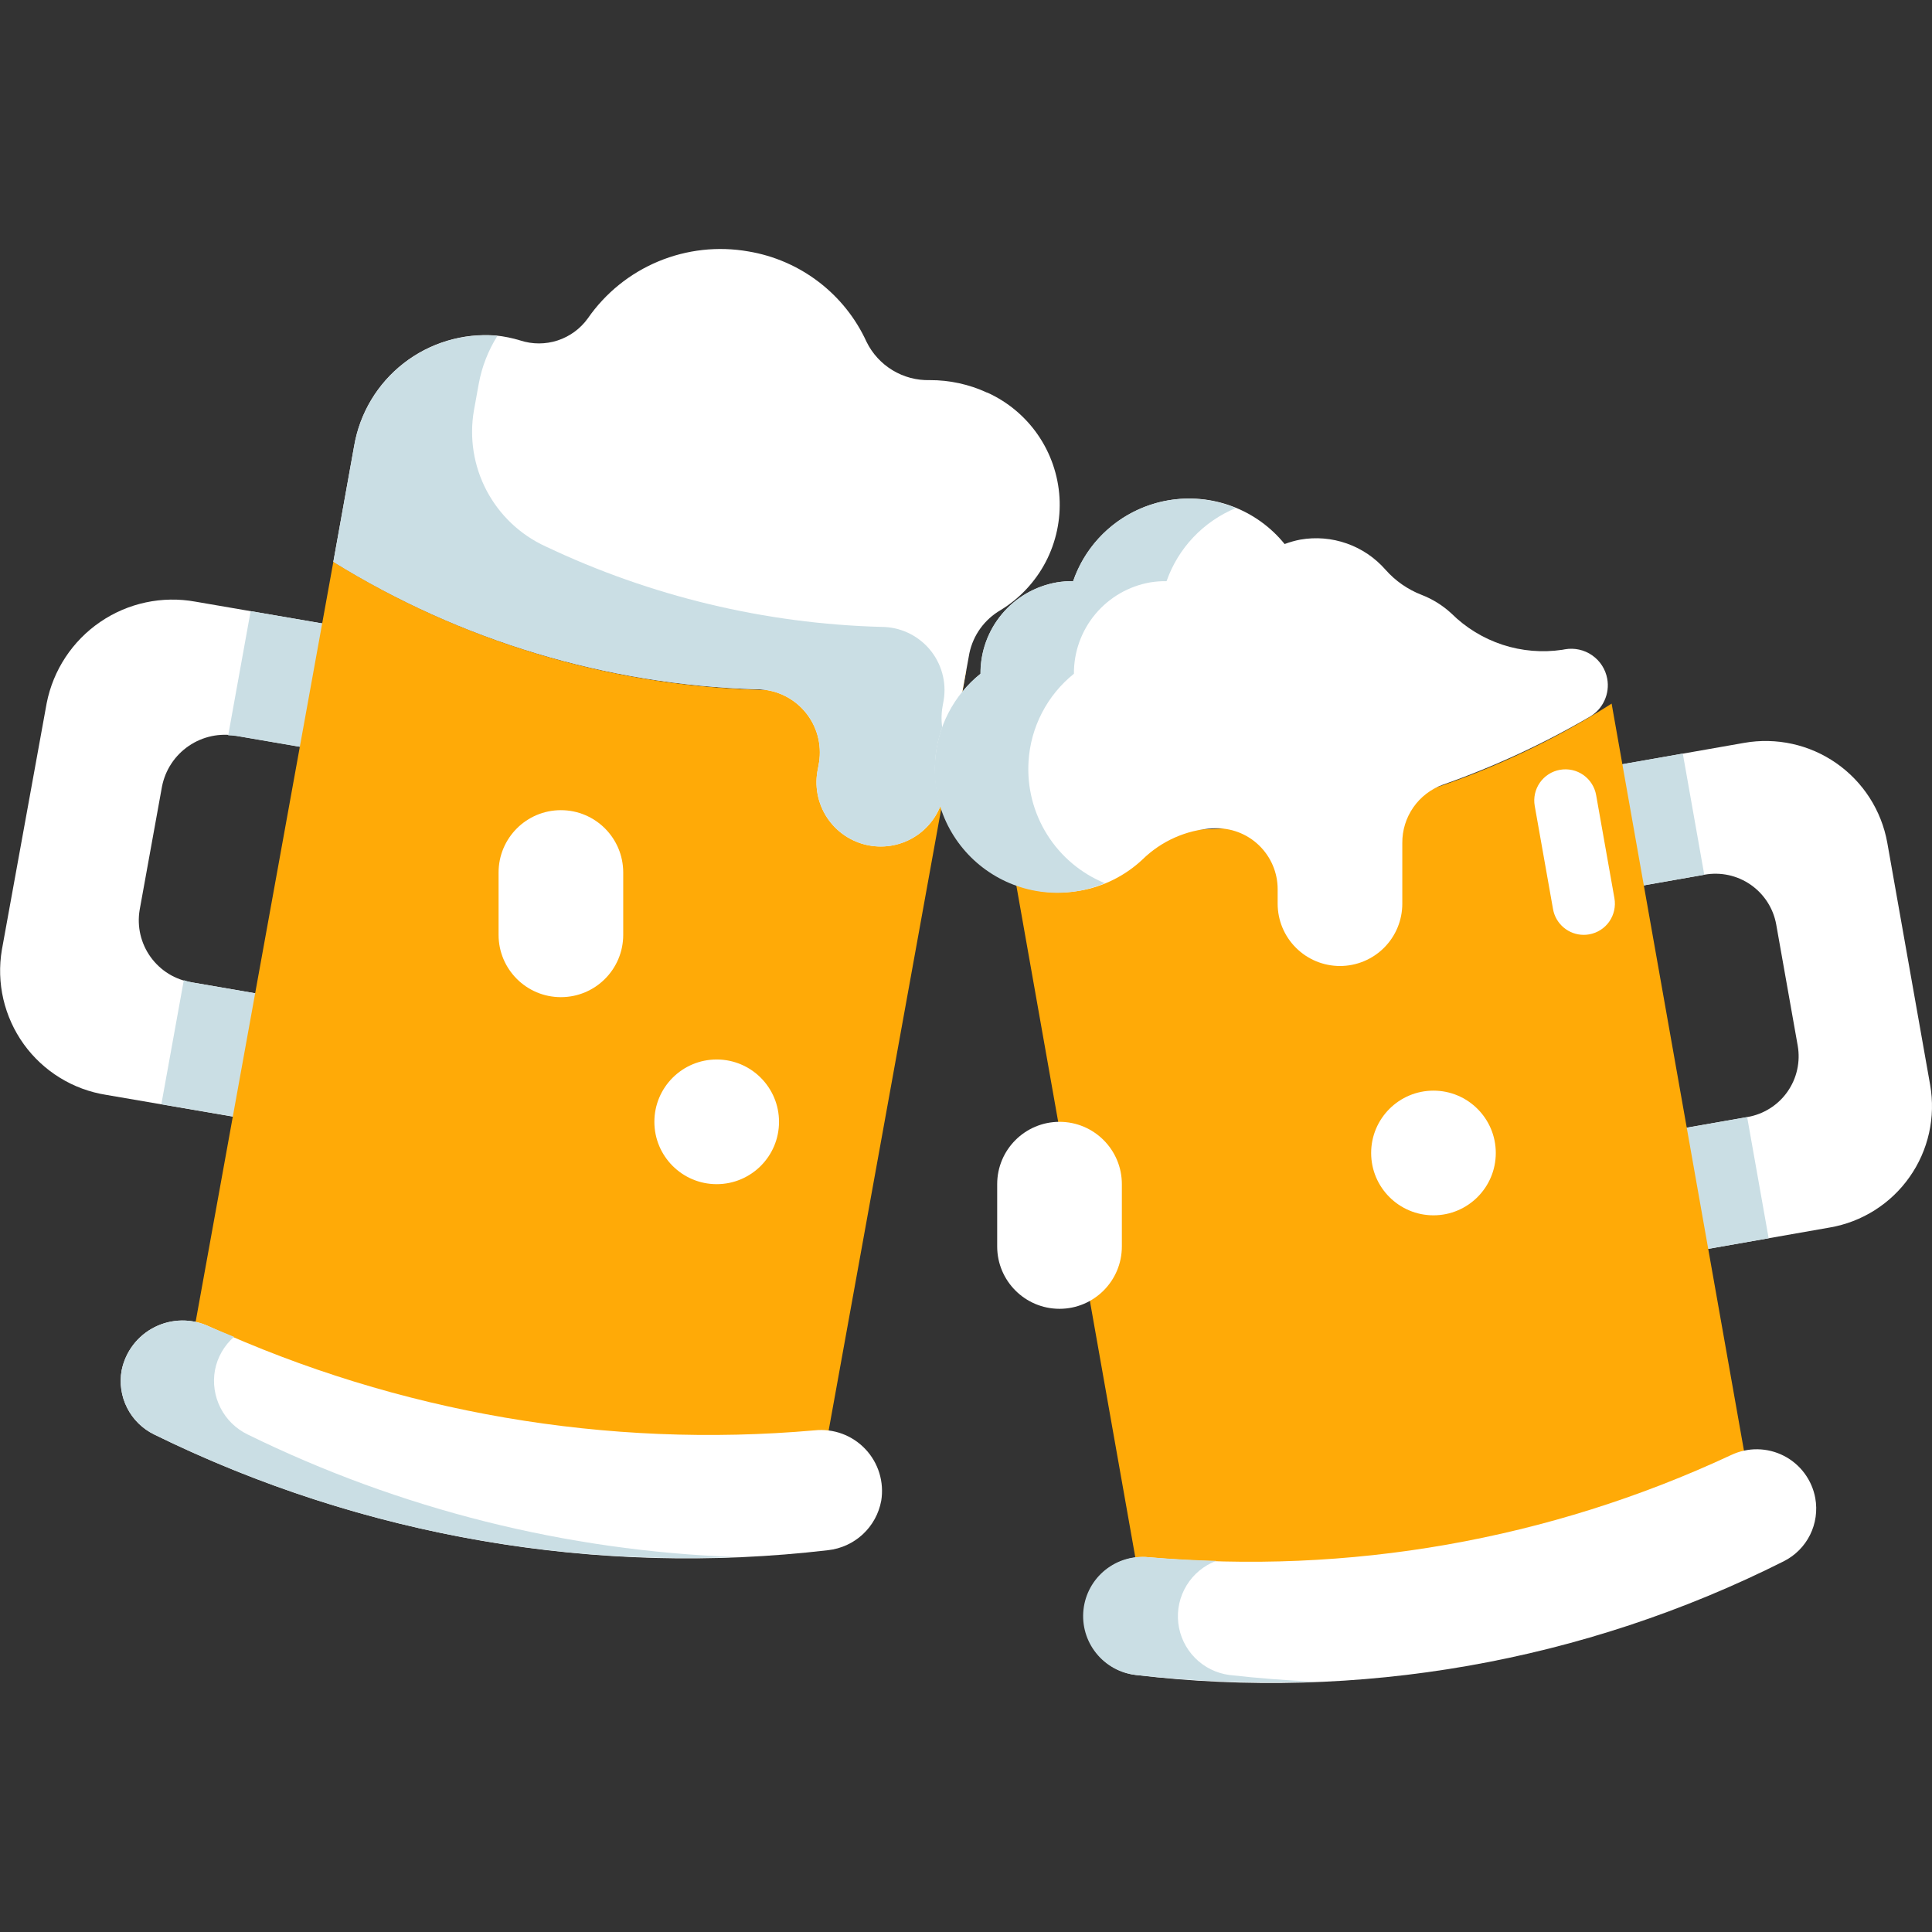<svg width="64" height="64" viewBox="0 0 64 64" fill="none" xmlns="http://www.w3.org/2000/svg">
<rect x="0" y="0" width="64" height="64" fill="#333333" stroke="none"/>
<g id="Beer Party">
<g id="Layer 31">
<path id="Vector" d="M63.939 35.941L62.518 27.913C62.325 26.846 61.718 25.9 60.829 25.281C59.94 24.661 58.841 24.42 57.774 24.609L51.726 25.671L52.437 29.684L56.466 28.975C56.73 28.928 57.002 28.933 57.264 28.99C57.526 29.047 57.775 29.156 57.995 29.309C58.216 29.463 58.404 29.658 58.549 29.884C58.694 30.11 58.793 30.363 58.84 30.627L59.552 34.641C59.598 34.905 59.592 35.175 59.533 35.437C59.475 35.699 59.365 35.946 59.211 36.166C59.057 36.385 58.861 36.572 58.634 36.715C58.408 36.859 58.155 36.956 57.891 37.002L53.858 37.71L54.57 41.724L60.618 40.662C61.146 40.571 61.651 40.376 62.104 40.089C62.557 39.802 62.949 39.429 63.257 38.99C63.566 38.552 63.785 38.057 63.902 37.534C64.019 37.011 64.031 36.469 63.939 35.941Z" fill="white"/>
<path id="Vector_2" d="M52.437 29.682L56.456 28.977L55.745 24.963L51.726 25.669L52.437 29.682ZM57.877 37.006L53.858 37.711L54.57 41.724L58.589 41.019L57.877 37.006Z" fill="#CADEE4"/>
<path id="Vector_3" d="M10.548 33.264L6.354 32.542C6.082 32.499 5.821 32.403 5.587 32.259C5.353 32.115 5.15 31.925 4.989 31.702C4.828 31.479 4.714 31.226 4.651 30.958C4.589 30.69 4.581 30.413 4.626 30.142L5.366 26.057C5.473 25.508 5.792 25.024 6.254 24.709C6.716 24.394 7.283 24.274 7.833 24.375L12.027 25.098L12.767 21.013L6.475 19.931C5.376 19.731 4.243 19.972 3.321 20.602C2.398 21.232 1.761 22.199 1.546 23.295L0.062 31.464C-0.03 32.007 -0.013 32.562 0.111 33.099C0.236 33.635 0.465 34.141 0.786 34.588C1.108 35.035 1.515 35.414 1.984 35.702C2.452 35.991 2.974 36.183 3.518 36.269L9.805 37.348L10.548 33.264Z" fill="white"/>
<path id="Vector_4" d="M10.547 33.264L6.352 32.542C6.263 32.524 6.175 32.5 6.089 32.47L5.345 36.58L9.808 37.346L10.547 33.264ZM12.026 25.096L12.765 21.011L8.303 20.245L7.559 24.361C7.65 24.361 7.741 24.368 7.832 24.38L12.026 25.096Z" fill="#CADEE4"/>
<path id="Vector_5" d="M6.047 46.179L27.017 49.78L32.009 22.209C24.818 23.781 17.298 22.489 11.043 18.608L6.047 46.179Z" fill="#FFAA07"/>
<path id="Vector_6" d="M5.106 47.518C12.024 50.917 19.776 52.248 27.432 51.352C27.862 51.304 28.266 51.119 28.583 50.824C28.9 50.529 29.113 50.14 29.192 49.714C29.242 49.407 29.22 49.093 29.129 48.796C29.037 48.499 28.879 48.227 28.665 48.002C28.451 47.776 28.189 47.603 27.897 47.495C27.605 47.388 27.293 47.349 26.984 47.382C20.111 47.987 13.198 46.8 6.921 43.938C6.638 43.806 6.33 43.739 6.018 43.743C5.707 43.748 5.4 43.823 5.122 43.963C4.843 44.103 4.6 44.304 4.411 44.552C4.222 44.8 4.092 45.087 4.03 45.393C3.953 45.816 4.016 46.252 4.211 46.636C4.405 47.02 4.719 47.33 5.106 47.518Z" fill="white"/>
<path id="Vector_7" d="M8.202 47.518C7.815 47.331 7.499 47.021 7.304 46.637C7.109 46.254 7.044 45.816 7.12 45.392C7.201 44.963 7.424 44.572 7.753 44.285C7.477 44.166 7.197 44.063 6.92 43.938C6.638 43.806 6.329 43.739 6.018 43.744C5.706 43.748 5.4 43.823 5.121 43.964C4.843 44.104 4.6 44.305 4.411 44.553C4.222 44.801 4.092 45.088 4.03 45.394C3.953 45.817 4.017 46.254 4.211 46.638C4.406 47.021 4.721 47.331 5.107 47.519C11.091 50.461 17.717 51.856 24.379 51.578C18.761 51.378 13.249 49.995 8.202 47.518Z" fill="#CADEE4"/>
<path id="Vector_8" d="M58.187 50.402L38.025 53.941L33.227 26.846C36.655 27.611 40.2 27.692 43.659 27.085C47.119 26.478 50.424 25.194 53.387 23.308L58.187 50.402Z" fill="#FFAA07"/>
<path id="Vector_9" d="M59.092 51.718C52.462 55.053 44.997 56.364 37.627 55.486C37.209 55.435 36.819 55.251 36.515 54.961C36.21 54.671 36.007 54.291 35.936 53.876C35.883 53.579 35.901 53.273 35.986 52.983C36.072 52.693 36.223 52.427 36.429 52.205C36.634 51.983 36.888 51.812 37.17 51.705C37.453 51.597 37.756 51.556 38.057 51.586C44.673 52.178 51.328 51.01 57.346 48.2C57.62 48.07 57.92 48.004 58.223 48.009C58.526 48.014 58.824 48.088 59.093 48.226C59.363 48.364 59.597 48.563 59.777 48.806C59.958 49.05 60.08 49.331 60.134 49.629C60.208 50.043 60.147 50.47 59.96 50.846C59.772 51.223 59.468 51.528 59.092 51.718Z" fill="white"/>
<path id="Vector_10" d="M40.724 55.486C40.29 55.428 39.888 55.228 39.582 54.916C39.275 54.604 39.082 54.199 39.032 53.765C38.982 53.33 39.079 52.892 39.307 52.519C39.535 52.145 39.881 51.859 40.29 51.705C39.545 51.686 38.8 51.646 38.057 51.586C37.54 51.529 37.021 51.679 36.615 52.005C36.209 52.33 35.949 52.803 35.892 53.32C35.835 53.838 35.985 54.356 36.311 54.762C36.636 55.169 37.109 55.429 37.627 55.486C39.594 55.708 41.576 55.782 43.555 55.707C42.618 55.667 41.674 55.593 40.724 55.486Z" fill="#CADEE4"/>
<path id="Vector_11" d="M32.695 13.005C32.102 12.73 31.455 12.59 30.801 12.592C30.367 12.604 29.938 12.49 29.567 12.265C29.195 12.04 28.896 11.713 28.705 11.323C28.348 10.542 27.804 9.861 27.121 9.339C26.439 8.817 25.638 8.47 24.791 8.329C23.785 8.152 22.75 8.267 21.807 8.66C20.864 9.053 20.054 9.708 19.472 10.547C19.225 10.89 18.875 11.146 18.472 11.278C18.07 11.409 17.636 11.409 17.234 11.278C16.97 11.197 16.699 11.142 16.425 11.114C15.329 11.03 14.241 11.357 13.374 12.031C12.506 12.706 11.921 13.68 11.734 14.763L11.043 18.608C15.265 21.224 20.103 22.681 25.067 22.833C25.37 22.833 25.67 22.899 25.945 23.026C26.22 23.153 26.464 23.338 26.66 23.569C26.857 23.799 27 24.07 27.082 24.362C27.163 24.654 27.18 24.96 27.132 25.259L27.095 25.465C27.035 25.741 27.031 26.027 27.083 26.304C27.135 26.582 27.241 26.847 27.397 27.083C27.552 27.319 27.752 27.522 27.987 27.679C28.221 27.837 28.485 27.947 28.762 28.001C29.039 28.056 29.324 28.055 29.601 27.999C29.878 27.942 30.14 27.831 30.374 27.672C30.607 27.513 30.806 27.308 30.96 27.072C31.114 26.834 31.218 26.569 31.269 26.291L32.009 22.206L32.112 21.64C32.174 21.343 32.298 21.062 32.476 20.816C32.654 20.57 32.882 20.364 33.144 20.212C33.779 19.825 34.296 19.273 34.641 18.614C34.984 17.956 35.142 17.215 35.097 16.474C35.051 15.732 34.804 15.017 34.382 14.405C33.96 13.793 33.379 13.309 32.702 13.003L32.695 13.005Z" fill="white"/>
<path id="Vector_12" d="M31.224 23.4L31.261 23.193C31.31 22.894 31.293 22.588 31.211 22.296C31.13 22.005 30.986 21.734 30.79 21.503C30.593 21.273 30.349 21.087 30.074 20.96C29.799 20.833 29.5 20.767 29.197 20.767C25.344 20.662 21.556 19.754 18.074 18.101C17.236 17.717 16.549 17.067 16.119 16.251C15.69 15.435 15.542 14.501 15.7 13.592L15.861 12.704C15.964 12.145 16.173 11.611 16.475 11.13C16.458 11.13 16.441 11.121 16.422 11.119C15.327 11.035 14.239 11.362 13.371 12.037C12.504 12.711 11.919 13.685 11.732 14.768L11.043 18.609C15.265 21.224 20.103 22.681 25.067 22.833C25.37 22.833 25.67 22.899 25.945 23.026C26.22 23.153 26.464 23.338 26.66 23.569C26.857 23.8 27 24.07 27.082 24.362C27.163 24.654 27.18 24.96 27.132 25.259L27.095 25.465C27.035 25.742 27.031 26.027 27.083 26.305C27.135 26.582 27.241 26.847 27.397 27.083C27.552 27.319 27.752 27.522 27.987 27.68C28.221 27.837 28.485 27.947 28.762 28.002C29.039 28.056 29.324 28.055 29.601 27.999C29.878 27.942 30.14 27.831 30.374 27.672C30.607 27.513 30.806 27.309 30.96 27.072C31.114 26.835 31.218 26.569 31.269 26.291L31.513 24.943C31.233 24.481 31.13 23.932 31.224 23.4Z" fill="#CADEE4"/>
<path id="Vector_13" d="M37.163 39.226C37.163 38.086 36.238 37.162 35.098 37.162C33.958 37.162 33.033 38.086 33.033 39.226V41.291C33.033 42.431 33.958 43.356 35.098 43.356C36.238 43.356 37.163 42.431 37.163 41.291V39.226Z" fill="white"/>
<path id="Vector_14" d="M20.645 28.903C20.645 27.763 19.721 26.838 18.58 26.838C17.44 26.838 16.516 27.763 16.516 28.903V30.968C16.516 32.108 17.44 33.032 18.58 33.032C19.721 33.032 20.645 32.108 20.645 30.968V28.903Z" fill="white"/>
<path id="Vector_15" d="M53.242 22.486C53.185 22.171 53.006 21.892 52.743 21.709C52.481 21.525 52.156 21.454 51.841 21.509L51.754 21.525C51.091 21.624 50.414 21.567 49.776 21.359C49.139 21.15 48.559 20.796 48.082 20.324C47.794 20.057 47.458 19.847 47.091 19.705C46.632 19.527 46.223 19.242 45.897 18.873C45.551 18.478 45.11 18.178 44.615 18.004C44.12 17.829 43.588 17.785 43.071 17.876C42.895 17.91 42.722 17.959 42.555 18.022C42.099 17.459 41.5 17.027 40.82 16.773C40.141 16.518 39.406 16.451 38.691 16.576C37.977 16.701 37.309 17.016 36.757 17.486C36.205 17.957 35.789 18.566 35.552 19.252C35.371 19.249 35.19 19.263 35.012 19.292C34.3 19.416 33.656 19.788 33.193 20.342C32.73 20.896 32.478 21.597 32.483 22.319C32.044 22.671 31.683 23.111 31.424 23.611C31.166 24.111 31.014 24.659 30.979 25.221C30.941 25.839 31.044 26.458 31.28 27.031C31.515 27.604 31.878 28.116 32.34 28.528C32.803 28.94 33.352 29.242 33.948 29.411C34.544 29.581 35.171 29.612 35.781 29.504C36.555 29.369 37.273 29.01 37.846 28.472C38.473 27.858 39.3 27.491 40.177 27.439H40.223C40.495 27.428 40.766 27.472 41.02 27.568C41.275 27.665 41.507 27.811 41.703 28C41.899 28.188 42.055 28.414 42.162 28.664C42.269 28.914 42.324 29.183 42.324 29.455V29.936C42.324 30.483 42.541 31.008 42.929 31.395C43.316 31.783 43.841 32 44.389 32C44.936 32 45.461 31.783 45.849 31.395C46.236 31.008 46.453 30.483 46.453 29.936V27.927C46.449 27.505 46.577 27.093 46.817 26.747C47.057 26.401 47.399 26.138 47.795 25.995C49.487 25.4 51.118 24.645 52.667 23.741C52.88 23.616 53.049 23.428 53.151 23.204C53.254 22.98 53.286 22.729 53.242 22.486Z" fill="white"/>
<path id="Vector_16" d="M34.072 25.221C34.106 24.659 34.258 24.111 34.517 23.611C34.776 23.111 35.136 22.671 35.575 22.319C35.57 21.597 35.822 20.896 36.285 20.342C36.748 19.788 37.393 19.416 38.104 19.292C38.282 19.263 38.463 19.249 38.644 19.252C38.834 18.709 39.137 18.213 39.532 17.796C39.928 17.379 40.407 17.049 40.938 16.83C40.427 16.616 39.877 16.51 39.323 16.517C38.769 16.525 38.223 16.646 37.718 16.873C37.212 17.1 36.759 17.428 36.386 17.837C36.012 18.246 35.727 18.728 35.547 19.252C35.366 19.249 35.185 19.263 35.007 19.292C34.296 19.416 33.651 19.788 33.188 20.342C32.725 20.896 32.473 21.597 32.478 22.319C32.039 22.671 31.678 23.111 31.42 23.611C31.161 24.111 31.009 24.659 30.975 25.221C30.924 25.913 31.052 26.607 31.346 27.236C31.641 27.866 32.092 28.409 32.656 28.813C33.22 29.218 33.879 29.472 34.569 29.549C35.259 29.627 35.958 29.526 36.598 29.256C35.808 28.932 35.139 28.368 34.686 27.644C34.233 26.921 34.018 26.073 34.072 25.221Z" fill="#CADEE4"/>
<path id="Vector_17" d="M23.741 39.227C24.882 39.227 25.806 38.302 25.806 37.162C25.806 36.022 24.882 35.097 23.741 35.097C22.601 35.097 21.677 36.022 21.677 37.162C21.677 38.302 22.601 39.227 23.741 39.227Z" fill="white"/>
<path id="Vector_18" d="M47.486 40.259C48.626 40.259 49.55 39.334 49.55 38.194C49.55 37.054 48.626 36.129 47.486 36.129C46.345 36.129 45.421 37.054 45.421 38.194C45.421 39.334 46.345 40.259 47.486 40.259Z" fill="white"/>
<path id="Vector_19" d="M52.462 30.968C52.219 30.968 51.985 30.882 51.799 30.726C51.613 30.57 51.488 30.354 51.446 30.115L50.84 26.697C50.792 26.427 50.854 26.15 51.011 25.925C51.168 25.701 51.407 25.548 51.677 25.501C51.947 25.453 52.224 25.514 52.449 25.671C52.673 25.828 52.826 26.068 52.874 26.338L53.48 29.756C53.527 30.025 53.466 30.302 53.31 30.527C53.154 30.751 52.915 30.904 52.645 30.952C52.585 30.963 52.523 30.968 52.462 30.968Z" fill="white"/>
</g>
</g>
</svg>
